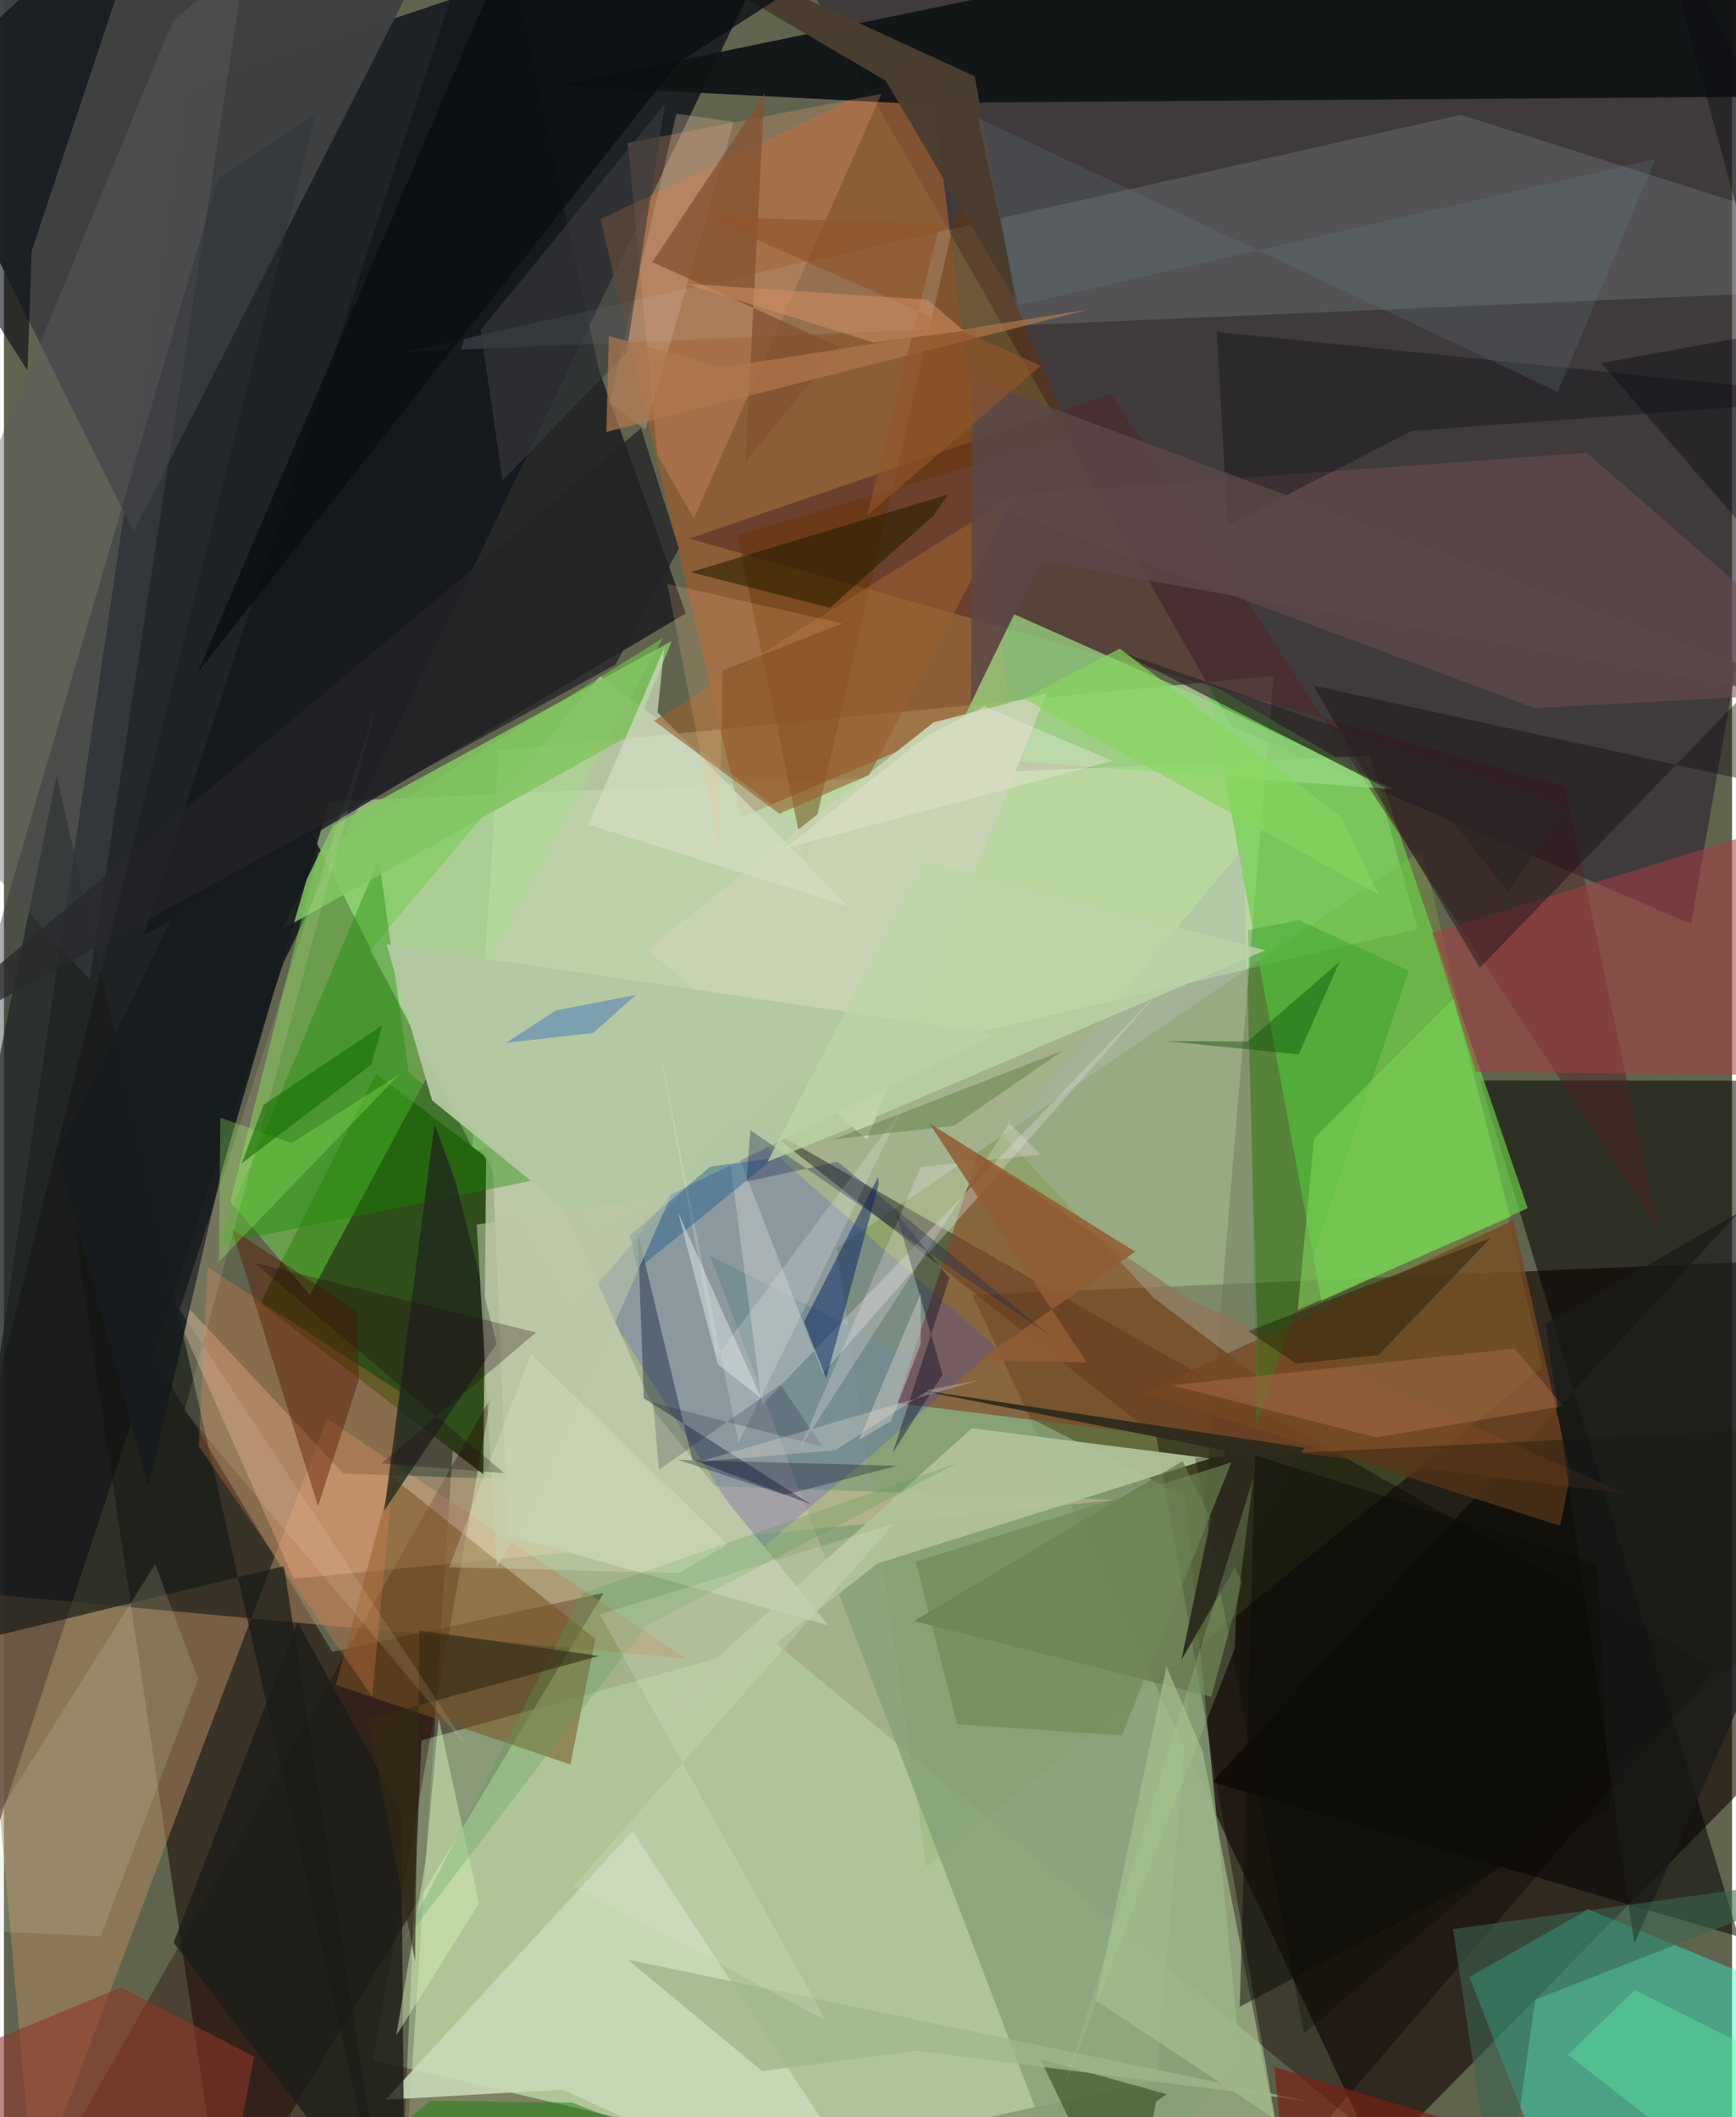<svg xmlns="http://www.w3.org/2000/svg" width="228" height="278" viewBox="0 0 836 1024"><path fill="#60644e" d="M0 0h836v1024H0z"/><path fill="#b4c69d" fill-opacity=".792" d="M614.184 326.86l-56.592 679.484L191.832 1086l47.448-722.85z"/><path fill="#13171d" fill-opacity=".847" d="M88.46 42.47l297.719-99.608-251.075 523.16L-62 1062.07z"/><path fill="#100100" fill-opacity=".592" d="M664.523 1044.39l215.999-219.117 7.24-216.822-419.259 17.856z"/><path fill="#2d2333" fill-opacity=".635" d="M357.868-62l236.206 413.425 222.062 95.45L898-19.47z"/><path fill="#d2ffb9" fill-opacity=".486" d="M227.406 556.716l456.446-107.372-22.91-83.803-519.536 22.77z"/><path fill="#100" fill-opacity=".502" d="M290.084 770.462L158.81 798.965 34.165 593.162l71.949 483.174z"/><path fill="#7a9146" fill-opacity=".482" d="M446.291 902.957l298.023-241.482L686.252 410.9l-283.38 192.783z"/><path fill="#9c5d31" fill-opacity=".725" d="M356.579 395.303l-68.002-289.256 158.911-75.612 38.697 310.3z"/><path fill="#13151c" fill-opacity=".765" d="M329.854 296.679L67.367 452.672 236.147-62l51.703 241.036z"/><path fill="#2f4e1b" d="M179.984 519.382L124.12 630.305l107.78 82.726 1.369-153.348z"/><path fill="#010000" fill-opacity=".522" d="M898 522.789L584.536 861.9 839.2 936.69 714.11 522.588z"/><path fill="#bad7a7" fill-opacity=".506" d="M201.973 841.795l-9.322 212.104 457.598-30.17-277.417-229.332z"/><path fill="#111415" fill-opacity=".937" d="M898 46.434L767.997-62 267.857 41.397l164.934 8.445z"/><path fill="#2cf8cf" fill-opacity=".416" d="M766.433 923.482l-57.487 32.767L759.836 1086 898 977.663z"/><path fill="#87a179" fill-opacity=".816" d="M341.52 607.274L524.285 1086l73.884-90.61-26.86-271.547z"/><path fill="#b28963" fill-opacity=".51" d="M329.997 802.244L156.202 686.137 14.405 1060.872l-25.822-290.244z"/><path fill="#6cd04a" fill-opacity=".678" d="M666.94 379.41l70.181 204.964-99.753 44.836-55.254-299.227z"/><path fill="#0c0000" fill-opacity=".396" d="M827.75 806.745L364.64 543.056l192.813 151.581 61.881 354.943z"/><path fill="#3e4142" fill-opacity=".965" d="M-62 6.154l279.644-61.993-.292 8.942L62.684 257.147z"/><path fill="#7dff4f" fill-opacity=".365" d="M318.772 308.617L147.984 626.308l-38.479-45.077 42.552-168.89z"/><path fill="#854527" fill-opacity=".651" d="M432.15 678.615l351.726 43.625-210.33-93.509-102.322-70.397z"/><path fill="#c9e0e7" fill-opacity=".145" d="M898 139.802l-703.865 30.456L704.78 55.516l181.188 57.407z"/><path fill="#4e2325" fill-opacity=".514" d="M535.49 190.55l-203.97 69.943 423.626 119.861 45.141 214.001z"/><path fill="#290300" fill-opacity=".349" d="M2.302 1086H559.07l-380.562-89.622L235.5 676.016z"/><path fill="#ffd3af" fill-opacity=".325" d="M539.087 725.437L164.26 712.708l-88.847-94.856 64.755 145.723z"/><path fill="#c0ceaf" fill-opacity=".612" d="M177.06 459.748L288.43 327.04l162.91 121.512-177.465 185.185z"/><path fill="#161917" fill-opacity=".682" d="M-62 805.197l197.46-47.694L186.268 1086 25.496 375.11z"/><path fill="#99d885" fill-opacity=".725" d="M455.593 365.632l216.807 16.15-88.936-42.492-95-42.31z"/><path fill="#2d37e8" fill-opacity=".204" d="M285.468 624.186l79.662 125.941 114.957-98.12-127.75-112.196z"/><path fill="#c9d9b9" fill-opacity=".882" d="M270.224 1010.682l-85.624 4.86 119.474-129.857L435.537 1086z"/><path fill="#a53e45" fill-opacity=".545" d="M690.898 451.193l21.267 67.251L898 520.388l-19.036-127.172z"/><path fill="#b1c39c" fill-opacity=".929" d="M583.651 705.42l-161.009 50.748-205.618 160.893 251.212-226.259z"/><path fill="#785424" fill-opacity=".545" d="M187.63 714.325l98.476 78.42-12.08 60.669-113.415-38.49z"/><path fill="#6b4e50" fill-opacity=".565" d="M898 334.077L765.636 218.97 467.45 240.668l273.026 101.82z"/><path fill="#bcc9a8" fill-opacity=".976" d="M243.987 742.67l-10.173-242.213 81.666 183.41 83.294 102.245z"/><path fill="#eda37a" fill-opacity=".267" d="M316.134 220.074l17.628 30.623 90.715-205.329-122.703 23.779z"/><path fill="#63774b" fill-opacity=".678" d="M599.007 765.318l-14.95 55.382-143.784-36.711 129.91-77.272z"/><path fill="#198a00" fill-opacity=".392" d="M195.725 518.376L181.366 415.55l-78.204 186.314 151.8-30.722z"/><path fill="#652f01" fill-opacity=".427" d="M516.634 211.03L464.19 87.273l-76.29 331.28-33.101-159.686z"/><path fill="#c7d3b3" fill-opacity=".957" d="M449.71 349.366l-138.458 109.72 106.212 92.029 87.03-215.81z"/><path fill="#00050b" fill-opacity=".576" d="M13.365 121.554l-1.973 57.673L-62 63.953 74.395-62z"/><path fill="#83c662" fill-opacity=".859" d="M323.059 310.077l-18.163 44.378-170.26 94.944 24.648-50.186z"/><path fill="#a7b4a9" fill-opacity=".404" d="M599.57 410.188l7.375 255.905-50.64-38.3-72.63-78.357z"/><path fill="#744724" fill-opacity=".773" d="M752.869 737.953l-201.602-64.41 179.024-83.365 27.579 122.144z"/><path fill="#140e13" fill-opacity=".427" d="M846.235 331.382L713.92 468.115l-80.496-136.513 226.582 49.415z"/><path fill="#a6bf90" fill-opacity=".671" d="M528.207 967.612l86.307 56.983-34.585-177.355-17.517-41.214z"/><path fill="#5e5d63" fill-opacity=".4" d="M116.823-19.349L81.71 10.107-62 358.871 41.351 473.829z"/><path fill="#8e3629" fill-opacity=".584" d="M-49.888 1005.273l106.505-44.054 64.408 33.513L103.559 1086z"/><path fill="#354b21" fill-opacity=".612" d="M557.34 1016.471l5.162-3.542-61.18-17.123 43.27 90.194z"/><path fill="#1a1c16" fill-opacity=".773" d="M193.944 1086L82.08 939.604l60.045-155.015 50.008 91.574z"/><path fill="#d8d9d8" fill-opacity=".369" d="M396.19 664.158l162.412-184.31L366.778 679.44l-18.16-137.823z"/><path fill="#f1834f" fill-opacity=".271" d="M94.319 699.553l4.22-86.651 93.452 60.58-13.854 147.13z"/><path fill="#21281d" fill-opacity=".78" d="M208.3 543.779l10.078 27.38 19.971 78.796-54.32 80.567z"/><path fill="#000801" fill-opacity=".282" d="M898 752.9l-42.833-61.616-278.893 13.922 52.594 278.381z"/><path fill="#1f9619" fill-opacity=".314" d="M626.559 445.082l53.049 24.312L605.9 689.287l-4.023-239.375z"/><path fill="#05112f" fill-opacity=".373" d="M390.806 727.806l-81.271-51.522-2.882-79.89 26.32 109.47z"/><path fill="#000309" fill-opacity=".298" d="M681.097 208.438l-89.127 45.66-5.178-93.555L898 192.44z"/><path fill="#05205e" fill-opacity=".49" d="M423.208 572.606l-.258-3.43-35.872 70.147 10.71 27.35z"/><path fill="#4a3d2f" fill-opacity=".976" d="M426.57 39.05L254.435-62l215.192 98.911 19.898 108.95z"/><path fill="#161a1c" fill-opacity=".925" d="M231.394 134.02L105.216 566.722l-35.278 152.48-44.072-161.105z"/><path fill="#271e00" fill-opacity=".58" d="M332.155 276.732l124.509-37.55-7.077 10.345-50.015 44.417z"/><path fill="#d5af97" fill-opacity=".341" d="M353.058 58.942l-42.774 148.837-17.47-13.006 32.513-139.794z"/><path fill="#ccd6ae" fill-opacity=".184" d="M46.826 936.476l-84.454-3.689L73.17 756.501l20.741 55.68z"/><path fill="#5a1800" fill-opacity=".431" d="M110.27 594.435l41.674 134.037 19.881-61.548-1.34-32.82z"/><path fill="#d2ddc3" fill-opacity=".71" d="M316.175 344.455l3.28-31.107-36.803 85.501 125.915 39.534z"/><path fill="#835131" fill-opacity=".733" d="M367.904 45.199l-54.271 81.575 90.378 40.957-45.353 55.883z"/><path fill="#d5efb6" fill-opacity=".486" d="M210.312 831.11l19.505 89.5-40.024 63.842 14.173-84.221z"/><path fill="#3a3c3f" fill-opacity=".612" d="M319.786 50.197l-18.644 120.481-59.963 61.645-10.531-72.643z"/><path fill="#98602f" fill-opacity=".62" d="M375.148 393.577l43.51-18.757 71.014-135.792-175.205 109.658z"/><path fill="#ac714d" fill-opacity=".455" d="M730.89 652.267l23.33 27.844-90.253 15.124-99.165-25.255z"/><path fill="#b3c7a3" fill-opacity=".953" d="M480.66 500.196l-195.229 95.866-78.3-63.846-22.09-75.582z"/><path fill="#090e12" fill-opacity=".765" d="M93.852 324.99L259.435-62l149.791 38.833-83.116 53.578z"/><path fill="#07061b" fill-opacity=".392" d="M457.368 618.077l-25.671-31.11 22.37 77.881-24.115 37.817z"/><path fill="#191a18" fill-opacity=".706" d="M788.69 940.014l-42.859-299.739L898 552.707l-28.007 202.202z"/><path fill="#06011e" fill-opacity=".286" d="M326.061 706.048l51.289 16.959 3.317-.738 51.48-13.298z"/><path fill="#92f064" fill-opacity=".318" d="M104.682 540.571l-.675 69.637 87.284-90.55-52.182 33.23z"/><path fill="#fff4fe" fill-opacity=".235" d="M443.655 564.358l-58.736 136.255L486.372 543.3l15.148 15.193z"/><path fill="#ae764e" fill-opacity=".71" d="M524.794 149.707l-233.4 59.202 1.245-46.363 55.213 15.173z"/><path fill="#201a06" fill-opacity=".443" d="M719.085 598.867l-54.095 56.508-39.88 4.182-23.002-15.703z"/><path fill="#2b2a1d" fill-opacity=".933" d="M629.054 700.21l-59.48 102.763 21.195-101.438-151.548-29.82z"/><path fill="#7acf58" fill-opacity=".627" d="M701.297 482.841l-67.457 67.72-7.982 83.103 102.952-45.027z"/><path fill="#3a6451" fill-opacity=".569" d="M724.008 1086l-23.023-152.98L898 905.804 740.817 967.09z"/><path fill="#f2f8f9" fill-opacity=".208" d="M344.738 656.092l-30.635-163.963 41.206 205.706 79.09-161.154z"/><path fill="#9fb68d" fill-opacity=".784" d="M301.756 947.799l328.173 68.307-188.532-24.263-74.529 9.926z"/><path fill="#292525" fill-opacity=".663" d="M755.7 390.565l-28.252 40.54-25.986-33.03-161.646-82.894z"/><path fill="#1d5b8b" fill-opacity=".427" d="M302.898 597.393l3.588 16.575 66.07-53.815-30.89 4.128z"/><path fill="#bcc7a8" fill-opacity=".573" d="M228.696 592.262l94.113-14.197-67.68 153.253-16.628 26.436z"/><path fill="#915d35" fill-opacity=".855" d="M523.783 658.971l-76.07-115.625 99.565 62.06-75.944 52.557z"/><path fill="#5a9b5a" fill-opacity=".29" d="M279.811 770.662l-87.89 170.493L310.65 786.5l150.938-79.08z"/><path fill="#332a16" fill-opacity=".627" d="M176.069 831.493l111.879-30.555-86.92-12.367-2.124 159.967z"/><path fill="#1b8210" fill-opacity=".498" d="M274.964 1016.93l-68.901-.845-15.322 12.77L449.033 1086z"/><path fill="#708757" fill-opacity=".631" d="M540.778 839.357l-79.65-5.452-20.052-78.563 152.726-48.053z"/><path fill="#637b84" fill-opacity=".235" d="M751.702 189.554l47.262-112.712-308.16 70.866-19.705-90.703z"/><path fill="#63eda3" fill-opacity=".392" d="M875.005 1086L898 1017.138 788.894 962.43l-32.213 31.388z"/><path fill="#1d2653" fill-opacity=".341" d="M359.221 571.516l1.84-24.922 145.55 99.849-103.28-84.51z"/><path fill="#ffecca" fill-opacity=".125" d="M84.923 633.512l96.884-297.651L87.35 682.314 225.306 846.55z"/><path fill="#86d65e" fill-opacity=".678" d="M493.522 337.917l171.53 94.848-17.947-37.534-107.307-81.54z"/><path fill="#242327" fill-opacity=".761" d="M-62 516.423l357.857-194.941 30.698-56.288-18.384-58.031z"/><path fill="#5b4848" fill-opacity=".808" d="M896.466 342.43l-394.922-71.06-33.73 68.324.493-156.846z"/><path fill="#2d3336" fill-opacity=".408" d="M103.66 86.057L150.778 55-5.587 679.397l-9.612-187.044z"/><path fill="#59753e" fill-opacity=".424" d="M444.868 534.345l-43.698 16.742 58.53-6.665 52.709-36.363z"/><path fill="#146f01" fill-opacity=".612" d="M177.672 514.923l-62.744 47.88 10.746-28.56 57.392-38.285z"/><path fill="#5a89b6" fill-opacity=".624" d="M285.17 499.575l-42.298 4.826 24.09-15.674 38.61-7.474z"/><path fill="#d9e2c8" fill-opacity=".259" d="M275.51 912.298l122.06 64.863-109.3-196.357 142.3-43.841z"/><path fill="#074d01" fill-opacity=".412" d="M646.114 465.132l-19.75 44.848-64.219-6.447 39.6.186z"/><path fill="#d7dfde" fill-opacity=".553" d="M318.604 557.763L326 586.1l40.345 90.19-20.975-16.37z"/><path fill="#7a2013" fill-opacity=".659" d="M623.234 1086l-8.69-86.288 156.61 47.48-91.65 38.808z"/><path fill="#90552b" fill-opacity=".651" d="M452.807 108.263L417.65 249.214l84.04-72.384-162.722-72.055z"/><path fill="#d08e63" fill-opacity=".573" d="M464.377 159.98l-43.542 5.707-91.048-28.464 117.078 7.73z"/><path fill="#bcd5a8" fill-opacity=".765" d="M406.44 546.758l-37.072 15.19 75.281-145.69 165.622 43.373z"/><path fill="#e2ecc8" fill-opacity=".286" d="M350.073 746.882l-95.14-92.034-39.574 103.172 111.169 2.798z"/><path fill="#220615" fill-opacity=".278" d="M182.581 707.801l74.856-63.34-136.375-33.7 120.966 101.75z"/><path fill="#0d0d07" fill-opacity=".494" d="M597.833 970.607l178.957-95.253-6.12-118.945-165.334-52.576z"/><path fill="#b0d497" fill-opacity=".243" d="M513.877 1006.432l81.664-209.385.42-15.705 8.495-66.738z"/><path fill="#0b0b0f" fill-opacity=".408" d="M898 152.843L794.022-62 898 319.998 772.726 175.591z"/><path fill="#c7c6c3" fill-opacity=".51" d="M443.513 625.525l-.01 24.378-14.3 37.39-15.517 9.07z"/><path fill="#e4e6d3" fill-opacity=".459" d="M446.778 355.75l27.46-14.148 62.007 26.396-158.465 42.33z"/><path fill="#0b052a" fill-opacity=".18" d="M314.022 678.412l81.921 21.226-20.319-29.981-58.703 41.117z"/><path fill="#fcba86" fill-opacity=".2" d="M320.923 282.371l25.181 129.643 1.508-87.713 57.983-22.75z"/><path fill="#fdf2e7" fill-opacity=".255" d="M402.18 701.444l45.534-29.3 24.184-4.643-135.389 39.454z"/></svg>